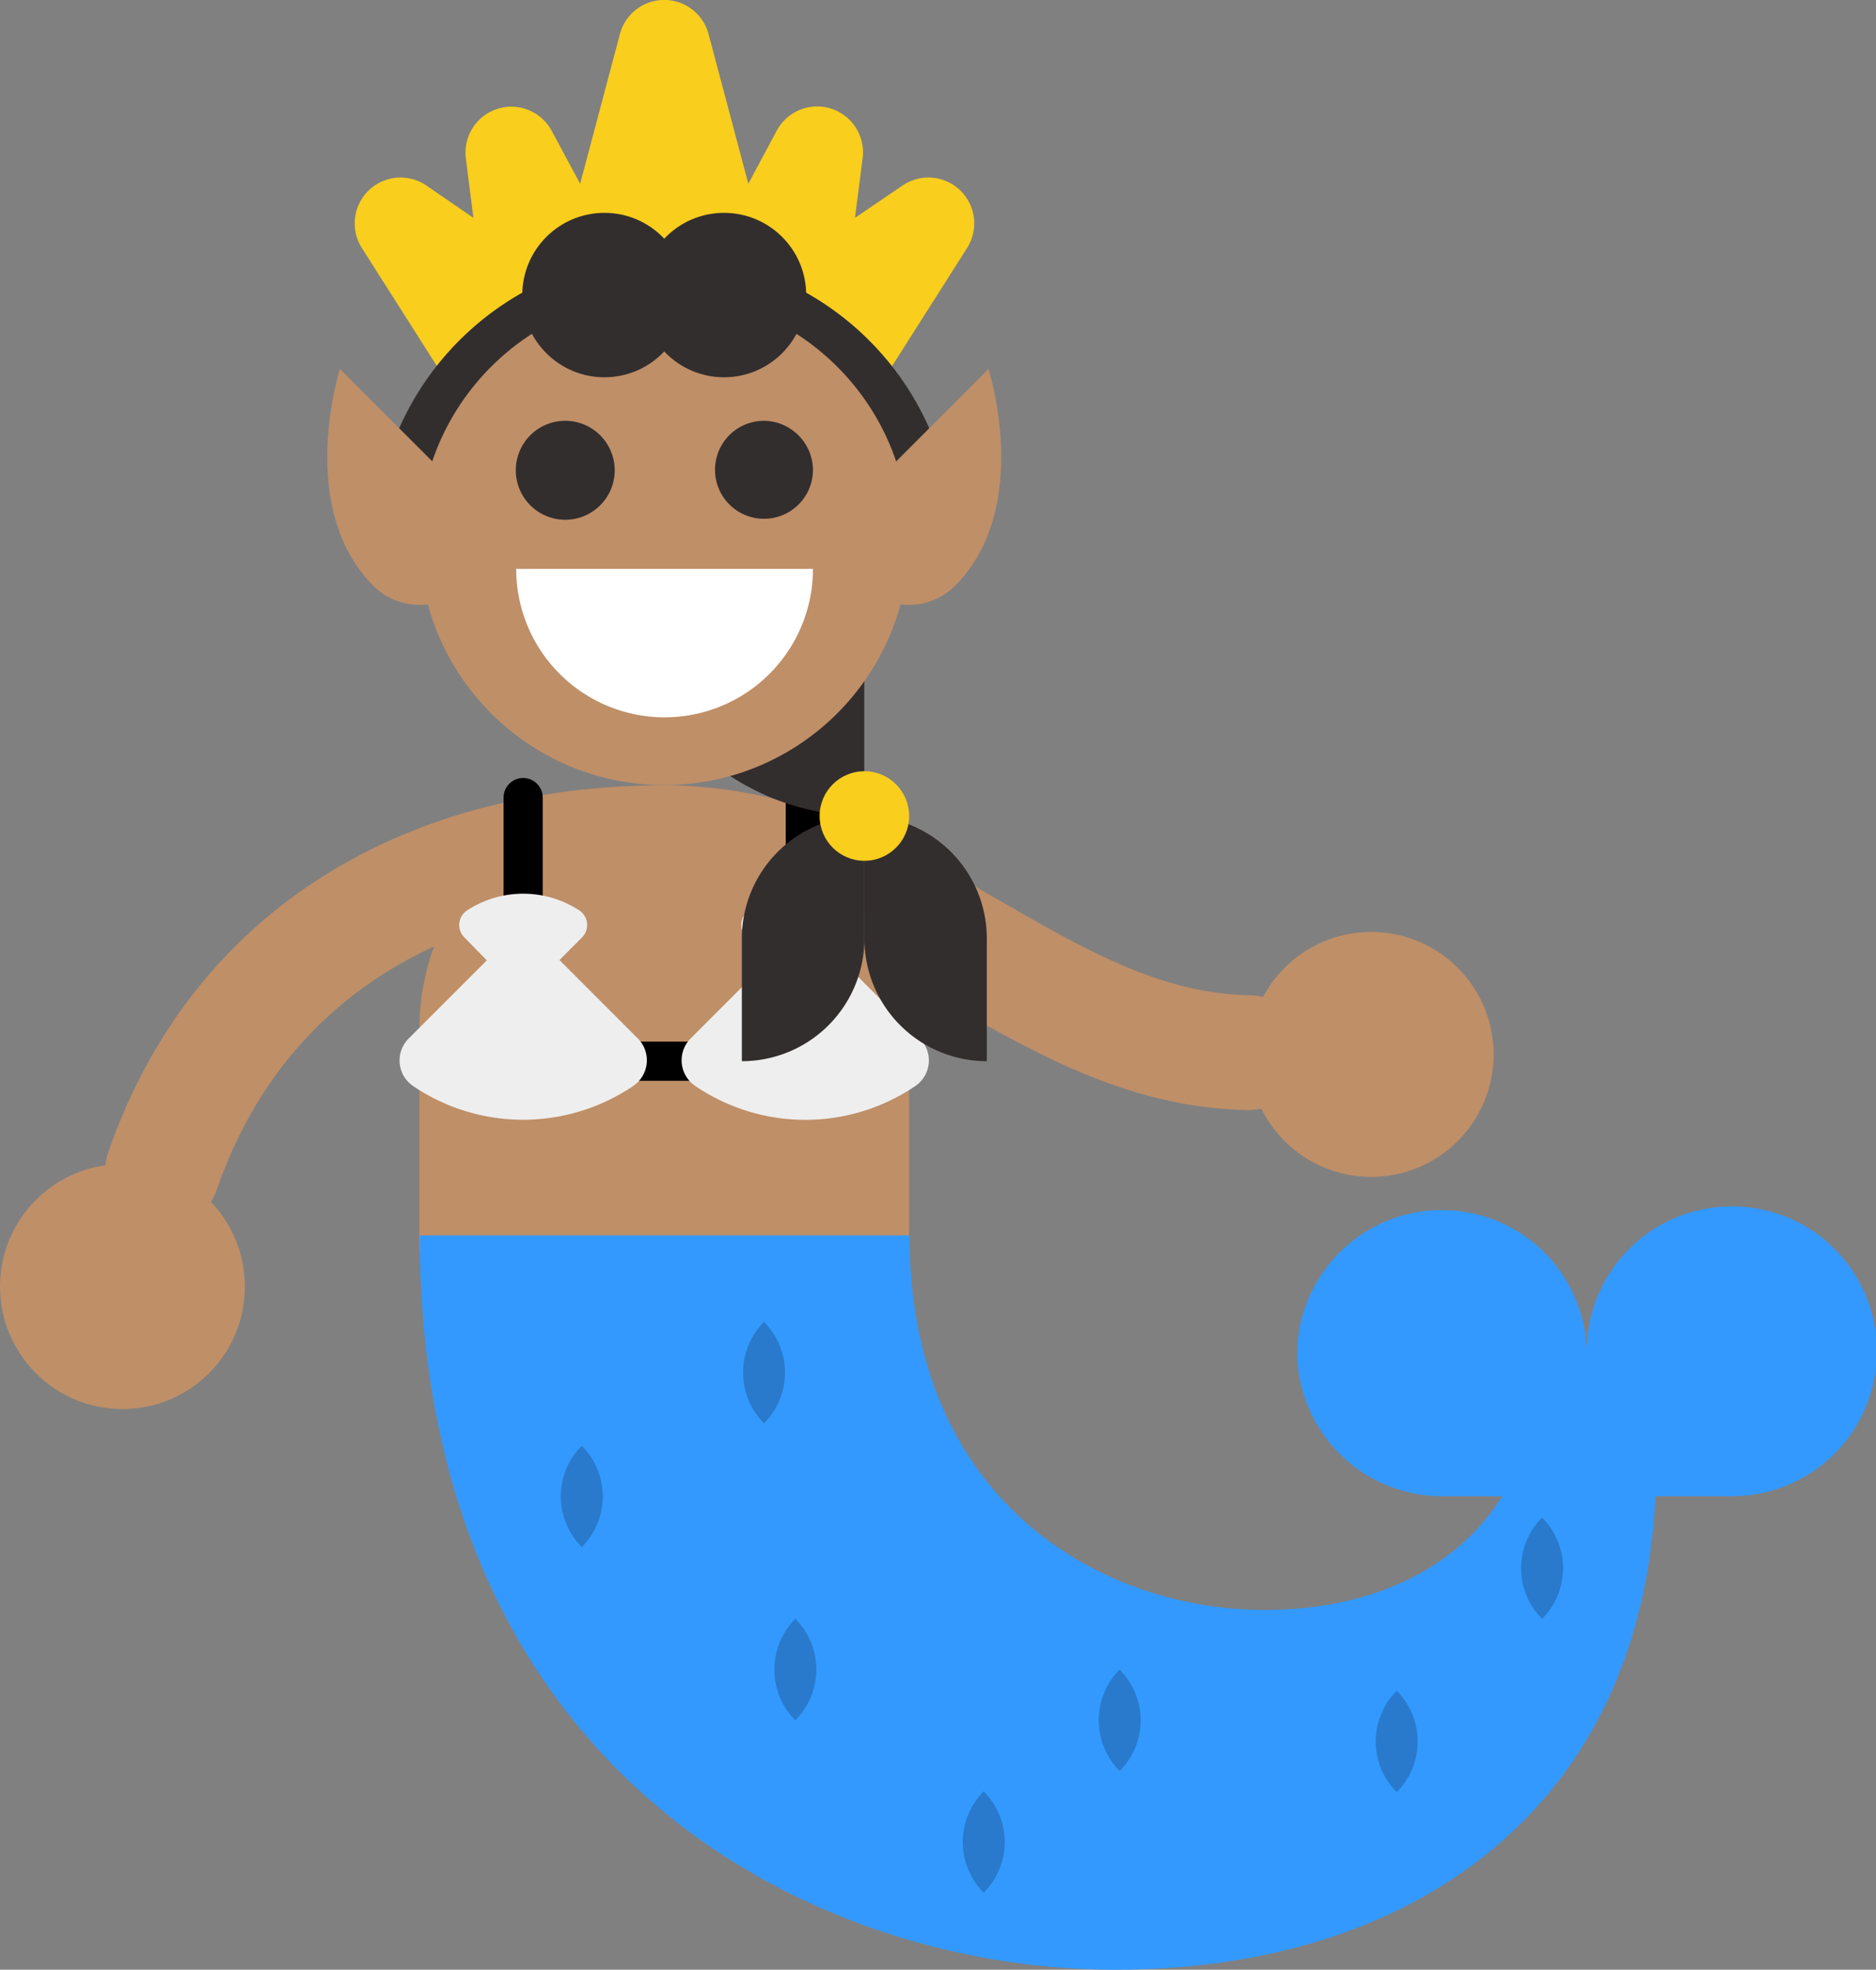 <svg xmlns="http://www.w3.org/2000/svg" viewBox="0 0 191.53 201" width="191.53" height="201"><rect x="0" y="0" width="191.53" height="201" fill="#808080" stroke="none"/><defs><style>.cls-1{fill:#f9ce1d;}.cls-2,.cls-5{fill:none;stroke-linecap:round;stroke-miterlimit:10;}.cls-2{stroke:#bf8f68;stroke-width:11.72px;}.cls-3{fill:#bf8f68;}.cls-4{fill:#f33;}.cls-5{stroke:#000;stroke-width:4px;}.cls-6{fill:#eee;}.cls-7{fill:#332e2e;}.cls-8{fill:#fff;}.cls-9{fill:#39f;}.cls-10{fill:#297acc;}</style></defs><title>elf_mermaid</title><g id="Layer_2" data-name="Layer 2"><g id="ART"><path class="cls-1" d="M87.29,22.23l.78-6.09a4.68,4.68,0,0,0-8.77-2.8l-2.9,5.41L72.34,3.48a4.68,4.68,0,0,0-9.05,0L59.23,18.75l-2.91-5.41a4.68,4.68,0,0,0-8.76,2.8l.77,6.09-4.8-3.3a4.68,4.68,0,0,0-6.59,6.37l8.4,13.21h45l8.4-13.21a4.68,4.68,0,0,0-6.59-6.37Z"/><path class="cls-2" d="M67.81,86c23.75,0,38,21.06,59.68,21.42"/><circle class="cls-3" cx="139.99" cy="107.6" r="12.5"/><path class="cls-2" d="M67.81,86c-23.75,0-43.44,11-51.22,33.5"/><circle class="cls-3" cx="12.5" cy="131.29" r="12.5"/><polygon class="cls-4" points="57.56 137.89 78.07 137.89 67.81 85.98 57.56 137.89"/><path class="cls-3" d="M67.81,80.12a25,25,0,0,0-25,25v20.95a25,25,0,0,0,50,0V105.12A25,25,0,0,0,67.81,80.12Z"/><polyline class="cls-5" points="82.22 81.39 82.22 108.29 53.41 108.29 53.41 81.39"/><path class="cls-6" d="M93.44,110.83a20,20,0,0,1-22.44,0,3.16,3.16,0,0,1-.49-4.86l8-8-2.3-2.31a1.79,1.79,0,0,1,.28-2.76,10.48,10.48,0,0,1,11.45,0,1.79,1.79,0,0,1,.28,2.76L85.93,98l8,8A3.16,3.16,0,0,1,93.44,110.83Z"/><path class="cls-6" d="M42.18,110.83a20.06,20.06,0,0,0,22.45,0,3.16,3.16,0,0,0,.49-4.86l-8-8,2.3-2.31a1.79,1.79,0,0,0-.28-2.76,10.48,10.48,0,0,0-11.45,0,1.79,1.79,0,0,0-.28,2.76L49.7,98l-8,8A3.16,3.16,0,0,0,42.18,110.83Z"/><path class="cls-7" d="M63.24,24.84V58.27a25,25,0,0,0,25,25V49.84A25,25,0,0,0,63.24,24.84Z"/><path class="cls-7" d="M88.25,83.27V95.79a12.5,12.5,0,0,0,12.5,12.5V95.77A12.5,12.5,0,0,0,88.25,83.27Z"/><path class="cls-7" d="M88.25,83.27V95.79a12.51,12.51,0,0,1-12.51,12.5V95.77A12.5,12.5,0,0,1,88.25,83.27Z"/><circle class="cls-1" cx="88.25" cy="83.27" r="4.57"/><path class="cls-7" d="M38.24,55.11a29.58,29.58,0,0,1,59.15,0Z"/><path class="cls-3" d="M100.92,37.65,88.14,50.44a6.61,6.61,0,1,0,9.35,9.35C105.48,51.81,100.92,37.65,100.92,37.65Z"/><path class="cls-3" d="M47.49,50.44,34.71,37.65S30.15,51.8,38.13,59.79a6.61,6.61,0,1,0,9.36-9.35Z"/><circle class="cls-3" cx="67.81" cy="55.11" r="25"/><path class="cls-7" d="M62.76,47.94a5.05,5.05,0,1,1-5-5A5.06,5.06,0,0,1,62.76,47.94Z"/><path class="cls-7" d="M83,47.94a5,5,0,1,1-5-5A5.06,5.06,0,0,1,83,47.94Z"/><path class="cls-8" d="M83,58.05a15.15,15.15,0,1,1-30.3,0Z"/><circle class="cls-7" cx="73.92" cy="30.11" r="8.39"/><circle class="cls-7" cx="61.71" cy="30.11" r="8.39"/><path class="cls-9" d="M176.75,123.11h0A14.79,14.79,0,0,0,162,137.89a14.79,14.79,0,0,0-29.57,0h0a14.79,14.79,0,0,0,14.79,14.79h6.15c-4.8,7.67-13.68,11.61-24.32,11.61-16.1,0-36.19-10.63-36.19-38.22h-50c0,54.1,39.4,74.93,71,74.93,30.52,0,53.66-16.54,55.15-48.32h7.83a14.79,14.79,0,0,0,14.78-14.79h0A14.78,14.78,0,0,0,176.75,123.11Z"/><path class="cls-10" d="M78,145.25a7.32,7.32,0,0,0,0-10.35A7.33,7.33,0,0,0,78,145.25Z"/><path class="cls-10" d="M59.4,157.87a7.32,7.32,0,0,0,0-10.34A7.3,7.3,0,0,0,59.4,157.87Z"/><path class="cls-10" d="M81.2,175.55a7.32,7.32,0,0,0,0-10.35A7.32,7.32,0,0,0,81.2,175.55Z"/><path class="cls-10" d="M100.43,193.14a7.3,7.3,0,0,0,0-10.34A7.32,7.32,0,0,0,100.43,193.14Z"/><path class="cls-10" d="M114.31,180.72a7.3,7.3,0,0,0,0-10.34A7.32,7.32,0,0,0,114.31,180.72Z"/><path class="cls-10" d="M142.6,182.88a7.32,7.32,0,0,0,0-10.34A7.3,7.3,0,0,0,142.6,182.88Z"/><path class="cls-10" d="M157.44,165.2a7.32,7.32,0,0,0,0-10.34A7.3,7.3,0,0,0,157.44,165.2Z"/></g></g></svg>